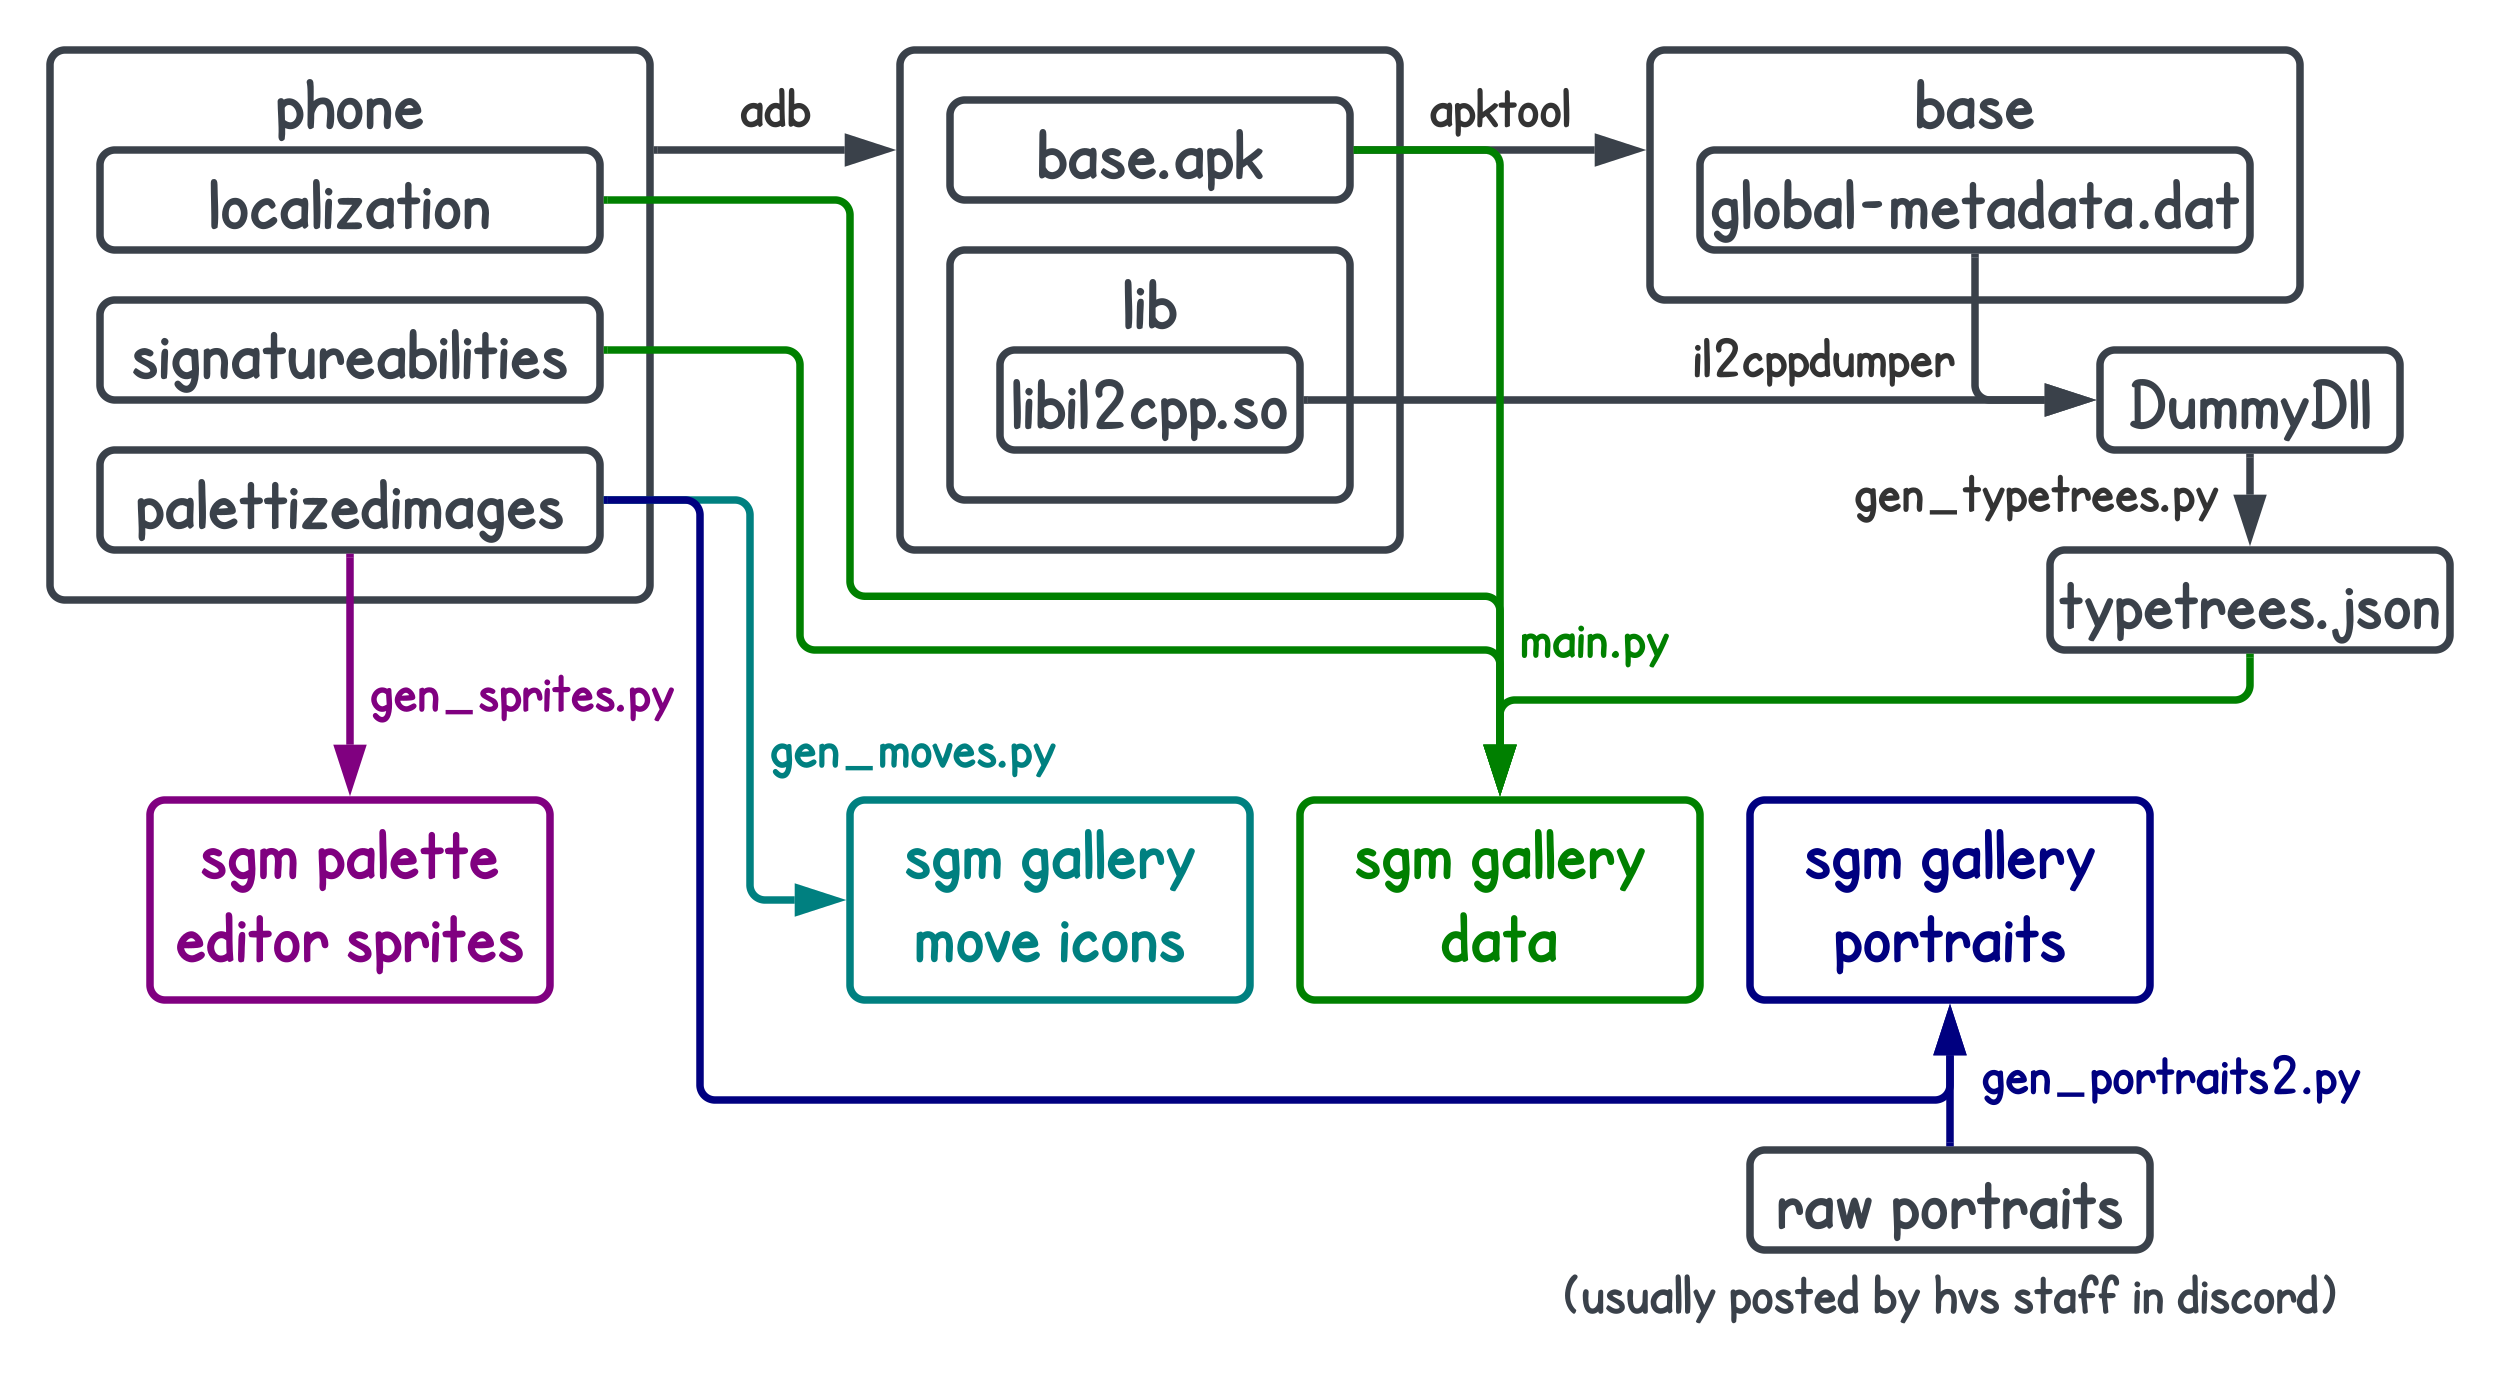 <svg xmlns="http://www.w3.org/2000/svg" xmlns:xlink="http://www.w3.org/1999/xlink" xmlns:lucid="lucid" width="1000" height="560"><g transform="translate(-380 -60)" lucid:page-tab-id="0_0"><path d="M0 0h1760v1360H0z" fill="#fff"/><path d="M400 86a6 6 0 0 1 6-6h228a6 6 0 0 1 6 6v208a6 6 0 0 1-6 6H406a6 6 0 0 1-6-6z" stroke="#3a414a" stroke-width="3" fill="#fff"/><use xlink:href="#a" transform="matrix(1,0,0,1,405,85) translate(85.131 26.195)"/><path d="M420 126a6 6 0 0 1 6-6h188a6 6 0 0 1 6 6v28a6 6 0 0 1-6 6H426a6 6 0 0 1-6-6z" stroke="#3a414a" stroke-width="3" fill="#fff"/><use xlink:href="#b" transform="matrix(1,0,0,1,425,125) translate(38.471 26.195)"/><path d="M420 186a6 6 0 0 1 6-6h188a6 6 0 0 1 6 6v28a6 6 0 0 1-6 6H426a6 6 0 0 1-6-6z" stroke="#3a414a" stroke-width="3" fill="#fff"/><use xlink:href="#c" transform="matrix(1,0,0,1,425,185) translate(7.621 26.195)"/><path d="M420 246a6 6 0 0 1 6-6h188a6 6 0 0 1 6 6v28a6 6 0 0 1-6 6H426a6 6 0 0 1-6-6z" stroke="#3a414a" stroke-width="3" fill="#fff"/><use xlink:href="#d" transform="matrix(1,0,0,1,425,245) translate(9.173 26.195)"/><path d="M643 120h74.88" stroke="#3a414a" stroke-width="3" fill="none"/><path d="M643.04 121.5h-1.54v-3h1.54z" stroke="#3a414a" stroke-width=".05" fill="#3a414a"/><path d="M733.64 120l-14.26 4.64v-9.28z" stroke="#3a414a" stroke-width="3" fill="#3a414a"/><use xlink:href="#e" transform="matrix(1,0,0,1,675.862,90.403) translate(0.005 20.15)"/><path d="M740 86a6 6 0 0 1 6-6h188a6 6 0 0 1 6 6v188a6 6 0 0 1-6 6H746a6 6 0 0 1-6-6z" stroke="#3a414a" stroke-width="3" fill="#fff"/><path d="M760 106a6 6 0 0 1 6-6h148a6 6 0 0 1 6 6v28a6 6 0 0 1-6 6H766a6 6 0 0 1-6-6z" stroke="#3a414a" stroke-width="3" fill="#fff"/><use xlink:href="#f" transform="matrix(1,0,0,1,765,105) translate(29.65 26.195)"/><path d="M760 166a6 6 0 0 1 6-6h148a6 6 0 0 1 6 6v88a6 6 0 0 1-6 6H766a6 6 0 0 1-6-6z" stroke="#3a414a" stroke-width="3" fill="#fff"/><use xlink:href="#g" transform="matrix(1,0,0,1,765,165) translate(64.082 26.195)"/><path d="M780 206a6 6 0 0 1 6-6h108a6 6 0 0 1 6 6v28a6 6 0 0 1-6 6H786a6 6 0 0 1-6-6z" stroke="#3a414a" stroke-width="3" fill="#fff"/><use xlink:href="#h" transform="matrix(1,0,0,1,785,205) translate(-0.486 26.195)"/><path d="M1040 86a6 6 0 0 1 6-6h248a6 6 0 0 1 6 6v88a6 6 0 0 1-6 6h-248a6 6 0 0 1-6-6z" stroke="#3a414a" stroke-width="3" fill="#fff"/><use xlink:href="#i" transform="matrix(1,0,0,1,1045,85) translate(100.801 26.195)"/><path d="M1060 126a6 6 0 0 1 6-6h208a6 6 0 0 1 6 6v28a6 6 0 0 1-6 6h-208a6 6 0 0 1-6-6z" stroke="#3a414a" stroke-width="3" fill="#fff"/><use xlink:href="#j" transform="matrix(1,0,0,1,1065,125) translate(-0.872 26.195)"/><path d="M1220 206a6 6 0 0 1 6-6h108a6 6 0 0 1 6 6v28a6 6 0 0 1-6 6h-108a6 6 0 0 1-6-6z" stroke="#3a414a" stroke-width="3" fill="#fff"/><use xlink:href="#k" transform="matrix(1,0,0,1,1225,205) translate(6.285 26.195)"/><path d="M923 120h94.88" stroke="#3a414a" stroke-width="3" fill="none"/><path d="M923.04 121.5h-1.54v-3h1.54z" stroke="#3a414a" stroke-width=".05" fill="#3a414a"/><path d="M1033.65 120l-14.27 4.64v-9.28z" stroke="#3a414a" stroke-width="3" fill="#3a414a"/><use xlink:href="#l" transform="matrix(1,0,0,1,951.691,90.403) translate(0.005 20.15)"/><path d="M1197.88 221.5H903v-3h294.88z" stroke="#3a414a" stroke-width=".05" fill="#3a414a"/><path d="M903.04 221.5h-1.54v-3h1.54z" fill="#3a414a"/><path d="M903.06 221.53h-1.58v-3.06h1.58zm-1.53-3v2.94H903v-2.94z" stroke="#3a414a" stroke-width=".05" fill="#3a414a"/><path d="M1213.65 220l-14.27 4.63v-9.26z" fill="#3a414a"/><path d="M1218.5 220l-20.62 6.7v-13.4zm-17.62 2.57l7.9-2.57-7.9-2.57z" stroke="#3a414a" stroke-width=".05" fill="#3a414a"/><use xlink:href="#m" transform="matrix(1,0,0,1,1043.657,207.202) translate(0.005 20.15)"/><use xlink:href="#n" transform="matrix(1,0,0,1,1057.235,190.403) translate(0.005 20.15)"/><path d="M1170 163v51a6 6 0 0 0 6 6h21.88" stroke="#3a414a" stroke-width="3" fill="none"/><path d="M1171.5 163.04h-3v-1.54h3z" stroke="#3a414a" stroke-width=".05" fill="#3a414a"/><path d="M1213.65 220l-14.27 4.63v-9.26z" stroke="#3a414a" stroke-width="3" fill="#3a414a"/><path d="M1280 243v14.88" stroke="#3a414a" stroke-width="3" fill="none"/><path d="M1281.5 243.04h-3v-1.54h3z" stroke="#3a414a" stroke-width=".05" fill="#3a414a"/><path d="M1280 273.65l-4.63-14.27h9.27z" stroke="#3a414a" stroke-width="3" fill="#3a414a"/><use xlink:href="#o" transform="matrix(1,0,0,1,1121.683,244.265) translate(0.005 20.15)"/><path d="M1200 286a6 6 0 0 1 6-6h148a6 6 0 0 1 6 6v28a6 6 0 0 1-6 6h-148a6 6 0 0 1-6-6z" stroke="#3a414a" stroke-width="3" fill="#fff"/><use xlink:href="#p" transform="matrix(1,0,0,1,1205,285) translate(-1.419 26.195)"/><path d="M1280 323v11a6 6 0 0 1-6 6H986a6 6 0 0 0-6 6v11.88" stroke="green" stroke-width="3" fill="none"/><path d="M1281.5 323.04h-3v-1.54h3z" stroke="green" stroke-width=".05" fill="green"/><path d="M980 373.65l-4.63-14.27h9.26z" stroke="green" stroke-width="3" fill="green"/><path d="M975.17 118.6l1.15.26 1.1.45 1 .63.9.76.75.9.62 1 .44 1.08.27 1.15.1 1.1V357.9h-3V126.06l-.06-.76-.17-.7-.26-.64-.36-.6-.46-.54-.54-.46-.6-.36-.65-.28-.7-.16-.76-.06H923v-3h51.06z" stroke="green" stroke-width=".05" fill="green"/><path d="M923.04 121.5h-1.54v-3h1.54z" fill="green"/><path d="M923.06 121.53h-1.58v-3.06h1.58zm-1.53-3v2.94H923v-2.94z" stroke="green" stroke-width=".05" fill="green"/><path d="M980 373.65l-4.63-14.27h9.26z" fill="green"/><path d="M980 378.5l-6.7-20.62h13.4zm-2.57-17.62l2.57 7.9 2.57-7.9z" stroke="green" stroke-width=".05" fill="green"/><use xlink:href="#q" transform="matrix(1,0,0,1,988,302.675) translate(0.005 20.15)"/><path d="M623 140h91a6 6 0 0 1 6 6v146.5a6 6 0 0 0 6 6h248a6 6 0 0 1 6 6v53.38" stroke="green" stroke-width="3" fill="none"/><path d="M623.04 141.5h-1.54v-3h1.54z" stroke="green" stroke-width=".05" fill="green"/><path d="M980 373.65l-4.63-14.27h9.26z" stroke="green" stroke-width="3" fill="green"/><path d="M623 200h71a6 6 0 0 1 6 6v108a6 6 0 0 0 6 6h268a6 6 0 0 1 6 6v31.88" stroke="green" stroke-width="3" fill="none"/><path d="M623.04 201.5h-1.54v-3h1.54z" stroke="green" stroke-width=".05" fill="green"/><path d="M980 373.65l-4.63-14.27h9.26z" stroke="green" stroke-width="3" fill="green"/><path d="M623 260h51a6 6 0 0 1 6 6v148a6 6 0 0 0 6 6h11.88" stroke="teal" stroke-width="3" fill="none"/><path d="M623.04 261.5h-1.54v-3h1.54z" stroke="teal" stroke-width=".05" fill="teal"/><path d="M713.65 420l-14.27 4.63v-9.26z" stroke="teal" stroke-width="3" fill="teal"/><use xlink:href="#r" transform="matrix(1,0,0,1,688,346.603) translate(0.005 20.15)"/><path d="M900 386a6 6 0 0 1 6-6h148a6 6 0 0 1 6 6v68a6 6 0 0 1-6 6H906a6 6 0 0 1-6-6z" stroke="green" stroke-width="3" fill="#fff"/><use xlink:href="#s" transform="matrix(1,0,0,1,905,385) translate(16.736 26.195)"/><use xlink:href="#t" transform="matrix(1,0,0,1,905,385) translate(63.2 26.195)"/><use xlink:href="#u" transform="matrix(1,0,0,1,905,385) translate(51.528 59.47)"/><path d="M720 386a6 6 0 0 1 6-6h148a6 6 0 0 1 6 6v68a6 6 0 0 1-6 6H726a6 6 0 0 1-6-6z" stroke="teal" stroke-width="3" fill="#fff"/><use xlink:href="#v" transform="matrix(1,0,0,1,725,385) translate(16.736 26.195)"/><use xlink:href="#w" transform="matrix(1,0,0,1,725,385) translate(63.2 26.195)"/><use xlink:href="#x" transform="matrix(1,0,0,1,725,385) translate(20.678 59.47)"/><use xlink:href="#y" transform="matrix(1,0,0,1,725,385) translate(78.512 59.47)"/><path d="M1080 526a6 6 0 0 1 6-6h148a6 6 0 0 1 6 6v28a6 6 0 0 1-6 6h-148a6 6 0 0 1-6-6z" stroke="#3a414a" stroke-width="3" fill="#fff"/><use xlink:href="#z" transform="matrix(1,0,0,1,1085,525) translate(5.5 26.195)"/><use xlink:href="#A" transform="matrix(1,0,0,1,1085,525) translate(51.316 26.195)"/><path d="M1160 517v-34.88" stroke="navy" stroke-width="3" fill="none"/><path d="M1161.5 518.5h-3v-1.54h3z" stroke="navy" stroke-width=".05" fill="navy"/><path d="M1160 466.35l4.63 14.27h-9.27z" stroke="navy" stroke-width="3" fill="navy"/><use xlink:href="#B" transform="matrix(1,0,0,1,1172.635,477.202) translate(0.005 20.15)"/><path d="M1080 386a6 6 0 0 1 6-6h148a6 6 0 0 1 6 6v68a6 6 0 0 1-6 6h-148a6 6 0 0 1-6-6z" stroke="navy" stroke-width="3" fill="#fff"/><use xlink:href="#C" transform="matrix(1,0,0,1,1085,385) translate(16.736 26.195)"/><use xlink:href="#D" transform="matrix(1,0,0,1,1085,385) translate(63.2 26.195)"/><use xlink:href="#E" transform="matrix(1,0,0,1,1085,385) translate(28.408 59.47)"/><path d="M520 283v74.88" stroke="purple" stroke-width="3" fill="none"/><path d="M521.5 283.04h-3v-1.54h3z" stroke="purple" stroke-width=".05" fill="purple"/><path d="M520 373.65l-4.63-14.27h9.26z" stroke="purple" stroke-width="3" fill="purple"/><use xlink:href="#F" transform="matrix(1,0,0,1,528,324.202) translate(0.005 20.15)"/><path d="M440 386a6 6 0 0 1 6-6h148a6 6 0 0 1 6 6v68a6 6 0 0 1-6 6H446a6 6 0 0 1-6-6z" stroke="purple" stroke-width="3" fill="#fff"/><g><use xlink:href="#G" transform="matrix(1,0,0,1,445,385) translate(15.057 26.195)"/><use xlink:href="#H" transform="matrix(1,0,0,1,445,385) translate(61.522 26.195)"/><use xlink:href="#I" transform="matrix(1,0,0,1,445,385) translate(5.183 59.47)"/><use xlink:href="#J" transform="matrix(1,0,0,1,445,385) translate(73.455 59.47)"/></g><path d="M980 566a6 6 0 0 1 6-6h348a6 6 0 0 1 6 6v28a6 6 0 0 1-6 6H986a6 6 0 0 1-6-6z" stroke="#000" stroke-opacity="0" fill="#fff" fill-opacity="0"/><g><use xlink:href="#K" transform="matrix(1,0,0,1,985,565) translate(19.944 20.15)"/><use xlink:href="#L" transform="matrix(1,0,0,1,985,565) translate(86.523 20.15)"/><use xlink:href="#M" transform="matrix(1,0,0,1,985,565) translate(144.141 20.15)"/><use xlink:href="#N" transform="matrix(1,0,0,1,985,565) translate(168.359 20.15)"/><use xlink:href="#O" transform="matrix(1,0,0,1,985,565) translate(200.239 20.15)"/><use xlink:href="#P" transform="matrix(1,0,0,1,985,565) translate(248.025 20.15)"/><use xlink:href="#Q" transform="matrix(1,0,0,1,985,565) translate(265.972 20.15)"/></g><path d="M623 260h31a6 6 0 0 1 6 6v228a6 6 0 0 0 6 6h488a6 6 0 0 0 6-6v-11.88" stroke="navy" stroke-width="3" fill="none"/><path d="M623.04 261.5h-1.54v-3h1.54z" stroke="navy" stroke-width=".05" fill="navy"/><path d="M1160 466.35l4.63 14.27h-9.27z" stroke="navy" stroke-width="3" fill="navy"/><defs><path fill="#3a414a" d="M241-811c290-144 563 150 563 427 0 269-245 510-522 386 3 148 1 204-14 321-81 99-190 62-178-113 16-227-25-734-25-971 0-93 132-125 176-50zm191 649c100 0 176-118 176-222 0-126-96-273-217-273-53 0-94 27-123 80 5 119 8 237 8 352 56 42 108 63 156 63" id="R"/><path fill="#3a414a" d="M529-872c255 0 326 211 326 503 0 146-10 253-32 320-18 56-52 83-99 83-53 0-95-41-94-94 4-187 101-621-111-619-95 0-163 74-220 216-24 59-14 117-17 192-3 89-6 176-14 261-41 29-77 44-108 44-45 0-71-81-71-130 2-345 13-664 1-1005-5-133-25-201-25-206-1-52 39-92 90-92 54 0 94 31 103 97 19 137 4 374 7 532 83-68 171-102 264-102" id="S"/><path fill="#3a414a" d="M425-862c217 0 353 210 353 439 0 240-138 457-368 457C191 34 49-155 49-377c0-243 145-485 376-485zm-9 703c111 0 169-142 169-264 0-111-61-246-162-246-123 0-184 93-184 278 0 155 59 232 177 232" id="T"/><path fill="#3a414a" d="M432-858c231 0 331 186 331 435 0 67-21 291-19 358 2 50-44 98-94 97-161-3-83-317-83-459 0-161-47-242-140-242-73 0-130 35-171 106v447c0 100-32 150-97 150C98 34 67-4 67-80c-2-279 3-404 3-720 48-30 87-45 116-45 27 0 46 14 56 41 59-36 123-54 190-54" id="U"/><path fill="#3a414a" d="M741-273c50-2 102 44 100 94 0 19-8 40-25 63C764-40 600 34 473 34 251 34 46-175 46-396c0-217 200-459 413-459 160 0 336 211 336 369 0 44-28 73-82 92-62 22-312 32-464 24 15 104 106 205 224 203 39 0 88-18 149-53s100-53 119-53zM572-570c-76-133-187-104-270 20 39-1 129-7 270-20" id="V"/><g id="a"><use transform="matrix(0.014,0,0,0.014,0,0)" xlink:href="#R"/><use transform="matrix(0.014,0,0,0.014,11.609,0)" xlink:href="#S"/><use transform="matrix(0.014,0,0,0.014,23.966,0)" xlink:href="#T"/><use transform="matrix(0.014,0,0,0.014,35.66,0)" xlink:href="#U"/><use transform="matrix(0.014,0,0,0.014,47.269,0)" xlink:href="#V"/></g><path fill="#3a414a" d="M253-1232c0 339 47 894 1 1220C165 56 70 64 75-94c7-254-17-925-15-1193 0-75 31-112 92-112 67 0 101 56 101 167" id="W"/><path fill="#3a414a" d="M693-317c70-2 127 82 85 150C718-70 552 31 404 34 201 38 40-151 44-358c4-212 146-388 302-458 115-51 232-54 316 28 45 43 73 95 84 157-37 55-72 83-106 83-41 12-94-120-135-109-108-10-258 167-258 275 0 142 52 213 157 213 43 0 97-25 163-74s108-74 126-74" id="X"/><path fill="#3a414a" d="M836-686c0 187-30 463 2 630-71 75-129 122-171 10-82 53-167 80-256 80C187 34 46-160 46-393c0-281 308-555 614-431 19-27 45-40 76-40 67 0 100 59 100 178zM249-382c0 105 58 213 157 213 80 0 157-36 232-109 3-73 4-181 4-326 1 1-110-58-139-48-132-6-254 139-254 270" id="Y"/><path fill="#3a414a" d="M166-1145c59 0 114 47 114 107 0 55-45 110-101 110S68-983 68-1038c0-54 42-107 98-107zm102 399c0 47 1 108-5 186-18 245-2 393-31 567C152 48 64 53 63-55c-3-213 9-280 9-561 0-147 36-220 109-220 58 0 87 30 87 90" id="Z"/><path fill="#3a414a" d="M691-857c49-1 98 48 92 96-8 63-118 182-179 264-58 77-145 191-266 342 129-5 230-7 305-7 90 0 135 33 135 99 0 65-49 97-148 97H191C104 34 61 5 61-53c0-96 127-202 181-271 59-74 142-188 255-338-201 0-323-3-367-9-53-74-79-156 24-177 117-24 334-5 537-9" id="aa"/><path fill="#3a414a" d="M584-872c50 0 94 39 94 90 0 53-31 85-94 98-29 6-81 10-156 10v662c-58 31-101 46-128 46-39 0-59-22-59-65 2-210 3-252 3-645-82 0-147-4-195-12-65-109-48-182 122-181 13-1 61 4 73 4v-364c-1-48 42-89 91-89 47 0 92 41 92 89v359c43-1 96-2 157-2" id="ab"/><g id="b"><use transform="matrix(0.014,0,0,0.014,0,0)" xlink:href="#W"/><use transform="matrix(0.014,0,0,0.014,4.669,0)" xlink:href="#T"/><use transform="matrix(0.014,0,0,0.014,16.363,0)" xlink:href="#X"/><use transform="matrix(0.014,0,0,0.014,28.141,0)" xlink:href="#Y"/><use transform="matrix(0.014,0,0,0.014,40.907,0)" xlink:href="#W"/><use transform="matrix(0.014,0,0,0.014,45.576,0)" xlink:href="#Z"/><use transform="matrix(0.014,0,0,0.014,50.443,0)" xlink:href="#aa"/><use transform="matrix(0.014,0,0,0.014,62.405,0)" xlink:href="#Y"/><use transform="matrix(0.014,0,0,0.014,75.17,0)" xlink:href="#ab"/><use transform="matrix(0.014,0,0,0.014,84.889,0)" xlink:href="#Z"/><use transform="matrix(0.014,0,0,0.014,89.756,0)" xlink:href="#T"/><use transform="matrix(0.014,0,0,0.014,101.45,0)" xlink:href="#U"/></g><path fill="#3a414a" d="M531-614c-33 0-117-43-150-43-49 0-84 9-103 26 45 67 311 167 362 220 54 56 87 121 87 208C727-59 571 34 418 34 267 34 142-29 43-154c7-41 48-130 87-128 2 0 37 22 104 66s127 66 179 66c66 0 107-17 123-50-5-45-48-90-128-136-72-41-147-78-217-121-80-49-116-111-116-174 0-130 162-224 297-224 79 0 256 66 256 140 0 50-47 101-97 101" id="ac"/><path fill="#3a414a" d="M783-642c0 71 21 306 21 377 0 460-121 690-364 690-136 0-280-109-327-207-34-72 20-145 90-143 27 0 63 24 107 73C435 286 558 226 587 5 297 130 44-148 44-418c0-291 294-545 577-389 67-39 142-43 157 48 3 17 5 56 5 117zM242-423c0 121 98 257 214 257 26 0 76-21 150-63-1-66-9-190-22-372-40-39-84-59-133-59-116 0-209 122-209 237" id="ad"/><path fill="#3a414a" d="M800-724c-3 222-2 446 2 668 1 51-39 90-90 90-53 0-84-27-94-82-63 55-132 82-207 82C174 34 56-189 56-635c0-150 38-225 113-225 56 0 102 41 102 97 0 43-12 196-12 239 0 243 51 364 154 364 106 0 187-142 196-250 5-64-2-333 21-399 87-53 172-58 170 85" id="ae"/><path fill="#3a414a" d="M468-848c193 0 298 180 298 385 0 53-38 94-92 94-48 0-81-25-95-75-20-75-16-213-105-213-95 0-223 127-223 222v425c-45 29-84 44-116 44-42 0-63-31-63-92 0-166-4-210-4-604 0-125 33-188 99-188 53 0 83 27 91 82 68-53 138-80 210-80" id="af"/><path fill="#3a414a" d="M278-811c294-144 579 123 579 418 0 299-339 549-616 366-83 66-173 65-173-86 0-212 12-919 11-1131 0-103 33-155 100-155 66 0 99 51 99 153v435zm171 645c137-23 210-103 210-233 0-131-92-258-217-258-67 0-128 26-183 78v274c52 87 83 131 190 139" id="ag"/><g id="c"><use transform="matrix(0.014,0,0,0.014,0,0)" xlink:href="#ac"/><use transform="matrix(0.014,0,0,0.014,10.862,0)" xlink:href="#Z"/><use transform="matrix(0.014,0,0,0.014,15.728,0)" xlink:href="#ad"/><use transform="matrix(0.014,0,0,0.014,27.916,0)" xlink:href="#U"/><use transform="matrix(0.014,0,0,0.014,39.525,0)" xlink:href="#Y"/><use transform="matrix(0.014,0,0,0.014,52.291,0)" xlink:href="#ab"/><use transform="matrix(0.014,0,0,0.014,62.01,0)" xlink:href="#ae"/><use transform="matrix(0.014,0,0,0.014,74.31,0)" xlink:href="#af"/><use transform="matrix(0.014,0,0,0.014,85.284,0)" xlink:href="#V"/><use transform="matrix(0.014,0,0,0.014,97.754,0)" xlink:href="#Y"/><use transform="matrix(0.014,0,0,0.014,110.139,0)" xlink:href="#ag"/><use transform="matrix(0.014,0,0,0.014,122.439,0)" xlink:href="#Z"/><use transform="matrix(0.014,0,0,0.014,127.306,0)" xlink:href="#W"/><use transform="matrix(0.014,0,0,0.014,131.975,0)" xlink:href="#Z"/><use transform="matrix(0.014,0,0,0.014,136.841,0)" xlink:href="#ab"/><use transform="matrix(0.014,0,0,0.014,146.56,0)" xlink:href="#Z"/><use transform="matrix(0.014,0,0,0.014,151.427,0)" xlink:href="#V"/><use transform="matrix(0.014,0,0,0.014,163.896,0)" xlink:href="#ac"/></g><path fill="#3a414a" d="M555-828c4-155-11-330-11-481 0-60 30-90 89-90 48 0 79 26 94 78 7 24 10 70 10 137 0 363-3 845 29 1153-44 35-82 53-114 53-23 0-40-14-53-42-61 36-127 54-196 54C185 34 15-173 15-393c0-266 251-557 540-435zM215-399c0 121 74 239 189 239 65 0 121-23 166-69-7-86-10-208-10-365-47-42-93-63-138-63-109 0-207 146-207 258" id="ah"/><path fill="#3a414a" d="M476-126c0-66 16-285 16-352 0-127-35-191-105-191-52 0-95 33-128 99v459c-1 97-34 145-99 145C99 34 68-4 68-80c-3-280 4-405 5-720 48-30 87-45 118-45 23 0 40 10 51 29 122-74 282-47 360 57 61-63 131-94 210-94 198 0 297 146 297 437 0 66-17 290-15 356 2 51-43 94-94 94-66 0-99-52-99-155 0-65 14-288 14-353 0-127-35-190-104-190-57 0-102 36-133 109 23 130-10 351-9 490 1 50-44 94-94 94-66 0-99-52-99-155" id="ai"/><g id="d"><use transform="matrix(0.014,0,0,0.014,0,0)" xlink:href="#R"/><use transform="matrix(0.014,0,0,0.014,11.609,0)" xlink:href="#Y"/><use transform="matrix(0.014,0,0,0.014,24.375,0)" xlink:href="#W"/><use transform="matrix(0.014,0,0,0.014,29.044,0)" xlink:href="#V"/><use transform="matrix(0.014,0,0,0.014,41.514,0)" xlink:href="#ab"/><use transform="matrix(0.014,0,0,0.014,51.233,0)" xlink:href="#ab"/><use transform="matrix(0.014,0,0,0.014,60.952,0)" xlink:href="#Z"/><use transform="matrix(0.014,0,0,0.014,65.818,0)" xlink:href="#aa"/><use transform="matrix(0.014,0,0,0.014,77.78,0)" xlink:href="#V"/><use transform="matrix(0.014,0,0,0.014,90.25,0)" xlink:href="#ah"/><use transform="matrix(0.014,0,0,0.014,101.943,0)" xlink:href="#Z"/><use transform="matrix(0.014,0,0,0.014,106.81,0)" xlink:href="#ai"/><use transform="matrix(0.014,0,0,0.014,123.37,0)" xlink:href="#Y"/><use transform="matrix(0.014,0,0,0.014,136.136,0)" xlink:href="#ad"/><use transform="matrix(0.014,0,0,0.014,148.324,0)" xlink:href="#V"/><use transform="matrix(0.014,0,0,0.014,160.793,0)" xlink:href="#ac"/></g><path fill="#333" d="M836-686c0 187-30 463 2 630-71 75-129 122-171 10-82 53-167 80-256 80C187 34 46-160 46-393c0-281 308-555 614-431 19-27 45-40 76-40 67 0 100 59 100 178zM249-382c0 105 58 213 157 213 80 0 157-36 232-109 3-73 4-181 4-326 1 1-110-58-139-48-132-6-254 139-254 270" id="aj"/><path fill="#333" d="M555-828c4-155-11-330-11-481 0-60 30-90 89-90 48 0 79 26 94 78 7 24 10 70 10 137 0 363-3 845 29 1153-44 35-82 53-114 53-23 0-40-14-53-42-61 36-127 54-196 54C185 34 15-173 15-393c0-266 251-557 540-435zM215-399c0 121 74 239 189 239 65 0 121-23 166-69-7-86-10-208-10-365-47-42-93-63-138-63-109 0-207 146-207 258" id="ak"/><path fill="#333" d="M278-811c294-144 579 123 579 418 0 299-339 549-616 366-83 66-173 65-173-86 0-212 12-919 11-1131 0-103 33-155 100-155 66 0 99 51 99 153v435zm171 645c137-23 210-103 210-233 0-131-92-258-217-258-67 0-128 26-183 78v274c52 87 83 131 190 139" id="al"/><g id="e"><use transform="matrix(0.011,0,0,0.011,0,0)" xlink:href="#aj"/><use transform="matrix(0.011,0,0,0.011,9.82,0)" xlink:href="#ak"/><use transform="matrix(0.011,0,0,0.011,18.815,0)" xlink:href="#al"/></g><path fill="#3a414a" d="M280-225c67 0 116 72 116 138 0 64-59 119-123 119-72 0-138-40-138-105 0-66 78-152 145-152" id="am"/><path fill="#3a414a" d="M686-850c46 2 135 38 135 80 0 54-100 151-300 292C722-235 823-93 823-53c0 50-50 88-98 87-73 0-134-118-172-172-51-72-109-152-176-239-23 16-62 44-118 85-2 114-9 213-22 297C157 49 68 54 68-58c0-305 17-812 5-1251-1-51 42-90 93-90 63 0 95 49 95 146 0 230 7 501 5 727 144-104 237-165 420-324" id="an"/><g id="f"><use transform="matrix(0.014,0,0,0.014,0,0)" xlink:href="#ag"/><use transform="matrix(0.014,0,0,0.014,12.3,0)" xlink:href="#Y"/><use transform="matrix(0.014,0,0,0.014,25.066,0)" xlink:href="#ac"/><use transform="matrix(0.014,0,0,0.014,35.928,0)" xlink:href="#V"/><use transform="matrix(0.014,0,0,0.014,47.1,0)" xlink:href="#am"/><use transform="matrix(0.014,0,0,0.014,54.872,0)" xlink:href="#Y"/><use transform="matrix(0.014,0,0,0.014,67.299,0)" xlink:href="#R"/><use transform="matrix(0.014,0,0,0.014,78.908,0)" xlink:href="#an"/></g><g id="g"><use transform="matrix(0.014,0,0,0.014,0,0)" xlink:href="#W"/><use transform="matrix(0.014,0,0,0.014,4.669,0)" xlink:href="#Z"/><use transform="matrix(0.014,0,0,0.014,9.536,0)" xlink:href="#ag"/></g><path fill="#3a414a" d="M874-172c53 0 97 45 97 99C971-2 761 34 340 34 242 34 193 0 193-67c0-85 48-193 150-319 90-111 186-218 278-329 102-124 150-228 150-307 0-116-99-176-220-176-156 0-209 91-186 234 8 52-48 100-100 100-71 0-103-105-103-186 0-214 174-349 393-349 229 0 411 151 411 375 0 121-58 262-184 415-101 122-208 237-311 356-26 30-45 58-58 81h461" id="ao"/><g id="h"><use transform="matrix(0.014,0,0,0.014,0,0)" xlink:href="#W"/><use transform="matrix(0.014,0,0,0.014,4.669,0)" xlink:href="#Z"/><use transform="matrix(0.014,0,0,0.014,9.536,0)" xlink:href="#ag"/><use transform="matrix(0.014,0,0,0.014,21.836,0)" xlink:href="#Z"/><use transform="matrix(0.014,0,0,0.014,26.702,0)" xlink:href="#W"/><use transform="matrix(0.014,0,0,0.014,31.372,0)" xlink:href="#ao"/><use transform="matrix(0.014,0,0,0.014,47.241,0)" xlink:href="#X"/><use transform="matrix(0.014,0,0,0.014,59.019,0)" xlink:href="#R"/><use transform="matrix(0.014,0,0,0.014,70.628,0)" xlink:href="#R"/><use transform="matrix(0.014,0,0,0.014,80.643,0)" xlink:href="#am"/><use transform="matrix(0.014,0,0,0.014,88.416,0)" xlink:href="#ac"/><use transform="matrix(0.014,0,0,0.014,99.277,0)" xlink:href="#T"/></g><g id="i"><use transform="matrix(0.014,0,0,0.014,0,0)" xlink:href="#ag"/><use transform="matrix(0.014,0,0,0.014,12.3,0)" xlink:href="#Y"/><use transform="matrix(0.014,0,0,0.014,25.066,0)" xlink:href="#ac"/><use transform="matrix(0.014,0,0,0.014,35.928,0)" xlink:href="#V"/></g><path fill="#3a414a" d="M649-771c55-2 97 39 97 95 0 73-131 106-219 106-49 0-217-8-266-7-48 1-89-40-89-89 0-63 63-95 190-95 87 0 202-8 287-10" id="ap"/><g id="j"><use transform="matrix(0.014,0,0,0.014,0,0)" xlink:href="#ad"/><use transform="matrix(0.014,0,0,0.014,12.188,0)" xlink:href="#W"/><use transform="matrix(0.014,0,0,0.014,16.857,0)" xlink:href="#T"/><use transform="matrix(0.014,0,0,0.014,28.55,0)" xlink:href="#ag"/><use transform="matrix(0.014,0,0,0.014,40.851,0)" xlink:href="#Y"/><use transform="matrix(0.014,0,0,0.014,53.617,0)" xlink:href="#W"/><use transform="matrix(0.014,0,0,0.014,58.286,0)" xlink:href="#ap"/><use transform="matrix(0.014,0,0,0.014,71.334,0)" xlink:href="#ai"/><use transform="matrix(0.014,0,0,0.014,87.894,0)" xlink:href="#V"/><use transform="matrix(0.014,0,0,0.014,100.363,0)" xlink:href="#ab"/><use transform="matrix(0.014,0,0,0.014,110.082,0)" xlink:href="#Y"/><use transform="matrix(0.014,0,0,0.014,122.848,0)" xlink:href="#ah"/><use transform="matrix(0.014,0,0,0.014,134.542,0)" xlink:href="#Y"/><use transform="matrix(0.014,0,0,0.014,147.308,0)" xlink:href="#ab"/><use transform="matrix(0.014,0,0,0.014,157.027,0)" xlink:href="#Y"/><use transform="matrix(0.014,0,0,0.014,169.793,0)" xlink:href="#am"/><use transform="matrix(0.014,0,0,0.014,177.565,0)" xlink:href="#ah"/><use transform="matrix(0.014,0,0,0.014,189.259,0)" xlink:href="#Y"/><use transform="matrix(0.014,0,0,0.014,202.025,0)" xlink:href="#ab"/></g><path fill="#3a414a" d="M411-1399c368 0 645 350 645 727 0 378-306 706-681 706-95 0-326-60-319-143 5-59 62-115 128-94-2-146-3-465-3-958-58 5-88-29-77-83 53-121 126-155 307-155zM358-169c284 19 504-231 500-510-3-195-93-378-215-458-76-49-171-76-288-76 2 233 3 581 3 1044" id="aq"/><path fill="#3a414a" d="M683-811c45-89 204-23 170 70C723-388 475 102 295 379c-62 7-148-23-150-70 0-14 63-137 190-370-52-145-206-460-286-707 72-102 138-124 192 0 58 134 146 340 208 481 110-218 131-319 234-524" id="ar"/><g id="k"><use transform="matrix(0.014,0,0,0.014,0,0)" xlink:href="#aq"/><use transform="matrix(0.014,0,0,0.014,15.531,0)" xlink:href="#ae"/><use transform="matrix(0.014,0,0,0.014,27.831,0)" xlink:href="#ai"/><use transform="matrix(0.014,0,0,0.014,44.391,0)" xlink:href="#ai"/><use transform="matrix(0.014,0,0,0.014,60.232,0)" xlink:href="#ar"/><use transform="matrix(0.014,0,0,0.014,72.561,0)" xlink:href="#aq"/><use transform="matrix(0.014,0,0,0.014,88.091,0)" xlink:href="#W"/><use transform="matrix(0.014,0,0,0.014,92.76,0)" xlink:href="#W"/></g><path fill="#333" d="M241-811c290-144 563 150 563 427 0 269-245 510-522 386 3 148 1 204-14 321-81 99-190 62-178-113 16-227-25-734-25-971 0-93 132-125 176-50zm191 649c100 0 176-118 176-222 0-126-96-273-217-273-53 0-94 27-123 80 5 119 8 237 8 352 56 42 108 63 156 63" id="as"/><path fill="#333" d="M686-850c46 2 135 38 135 80 0 54-100 151-300 292C722-235 823-93 823-53c0 50-50 88-98 87-73 0-134-118-172-172-51-72-109-152-176-239-23 16-62 44-118 85-2 114-9 213-22 297C157 49 68 54 68-58c0-305 17-812 5-1251-1-51 42-90 93-90 63 0 95 49 95 146 0 230 7 501 5 727 144-104 237-165 420-324" id="at"/><path fill="#333" d="M584-872c50 0 94 39 94 90 0 53-31 85-94 98-29 6-81 10-156 10v662c-58 31-101 46-128 46-39 0-59-22-59-65 2-210 3-252 3-645-82 0-147-4-195-12-65-109-48-182 122-181 13-1 61 4 73 4v-364c-1-48 42-89 91-89 47 0 92 41 92 89v359c43-1 96-2 157-2" id="au"/><path fill="#333" d="M425-862c217 0 353 210 353 439 0 240-138 457-368 457C191 34 49-155 49-377c0-243 145-485 376-485zm-9 703c111 0 169-142 169-264 0-111-61-246-162-246-123 0-184 93-184 278 0 155 59 232 177 232" id="av"/><path fill="#333" d="M253-1232c0 339 47 894 1 1220C165 56 70 64 75-94c7-254-17-925-15-1193 0-75 31-112 92-112 67 0 101 56 101 167" id="aw"/><g id="l"><use transform="matrix(0.011,0,0,0.011,0,0)" xlink:href="#aj"/><use transform="matrix(0.011,0,0,0.011,9.559,0)" xlink:href="#as"/><use transform="matrix(0.011,0,0,0.011,18.49,0)" xlink:href="#at"/><use transform="matrix(0.011,0,0,0.011,27.561,0)" xlink:href="#au"/><use transform="matrix(0.011,0,0,0.011,35.037,0)" xlink:href="#av"/><use transform="matrix(0.011,0,0,0.011,44.032,0)" xlink:href="#av"/><use transform="matrix(0.011,0,0,0.011,53.027,0)" xlink:href="#aw"/></g><path fill="#333" d="M166-1145c59 0 114 47 114 107 0 55-45 110-101 110S68-983 68-1038c0-54 42-107 98-107zm102 399c0 47 1 108-5 186-18 245-2 393-31 567C152 48 64 53 63-55c-3-213 9-280 9-561 0-147 36-220 109-220 58 0 87 30 87 90" id="ax"/><path fill="#333" d="M874-172c53 0 97 45 97 99C971-2 761 34 340 34 242 34 193 0 193-67c0-85 48-193 150-319 90-111 186-218 278-329 102-124 150-228 150-307 0-116-99-176-220-176-156 0-209 91-186 234 8 52-48 100-100 100-71 0-103-105-103-186 0-214 174-349 393-349 229 0 411 151 411 375 0 121-58 262-184 415-101 122-208 237-311 356-26 30-45 58-58 81h461" id="ay"/><path fill="#333" d="M693-317c70-2 127 82 85 150C718-70 552 31 404 34 201 38 40-151 44-358c4-212 146-388 302-458 115-51 232-54 316 28 45 43 73 95 84 157-37 55-72 83-106 83-41 12-94-120-135-109-108-10-258 167-258 275 0 142 52 213 157 213 43 0 97-25 163-74s108-74 126-74" id="az"/><path fill="#333" d="M800-724c-3 222-2 446 2 668 1 51-39 90-90 90-53 0-84-27-94-82-63 55-132 82-207 82C174 34 56-189 56-635c0-150 38-225 113-225 56 0 102 41 102 97 0 43-12 196-12 239 0 243 51 364 154 364 106 0 187-142 196-250 5-64-2-333 21-399 87-53 172-58 170 85" id="aA"/><path fill="#333" d="M476-126c0-66 16-285 16-352 0-127-35-191-105-191-52 0-95 33-128 99v459c-1 97-34 145-99 145C99 34 68-4 68-80c-3-280 4-405 5-720 48-30 87-45 118-45 23 0 40 10 51 29 122-74 282-47 360 57 61-63 131-94 210-94 198 0 297 146 297 437 0 66-17 290-15 356 2 51-43 94-94 94-66 0-99-52-99-155 0-65 14-288 14-353 0-127-35-190-104-190-57 0-102 36-133 109 23 130-10 351-9 490 1 50-44 94-94 94-66 0-99-52-99-155" id="aB"/><path fill="#333" d="M741-273c50-2 102 44 100 94 0 19-8 40-25 63C764-40 600 34 473 34 251 34 46-175 46-396c0-217 200-459 413-459 160 0 336 211 336 369 0 44-28 73-82 92-62 22-312 32-464 24 15 104 106 205 224 203 39 0 88-18 149-53s100-53 119-53zM572-570c-76-133-187-104-270 20 39-1 129-7 270-20" id="aC"/><path fill="#333" d="M468-848c193 0 298 180 298 385 0 53-38 94-92 94-48 0-81-25-95-75-20-75-16-213-105-213-95 0-223 127-223 222v425c-45 29-84 44-116 44-42 0-63-31-63-92 0-166-4-210-4-604 0-125 33-188 99-188 53 0 83 27 91 82 68-53 138-80 210-80" id="aD"/><g id="n"><use transform="matrix(0.011,0,0,0.011,0,0)" xlink:href="#ax"/><use transform="matrix(0.011,0,0,0.011,3.743,0)" xlink:href="#aw"/><use transform="matrix(0.011,0,0,0.011,7.335,0)" xlink:href="#ay"/><use transform="matrix(0.011,0,0,0.011,19.542,0)" xlink:href="#az"/><use transform="matrix(0.011,0,0,0.011,28.602,0)" xlink:href="#as"/><use transform="matrix(0.011,0,0,0.011,37.533,0)" xlink:href="#as"/><use transform="matrix(0.011,0,0,0.011,46.463,0)" xlink:href="#ak"/><use transform="matrix(0.011,0,0,0.011,55.458,0)" xlink:href="#aA"/><use transform="matrix(0.011,0,0,0.011,64.92,0)" xlink:href="#aB"/><use transform="matrix(0.011,0,0,0.011,77.658,0)" xlink:href="#as"/><use transform="matrix(0.011,0,0,0.011,86.589,0)" xlink:href="#aC"/><use transform="matrix(0.011,0,0,0.011,96.181,0)" xlink:href="#aD"/></g><path fill="#333" d="M783-642c0 71 21 306 21 377 0 460-121 690-364 690-136 0-280-109-327-207-34-72 20-145 90-143 27 0 63 24 107 73C435 286 558 226 587 5 297 130 44-148 44-418c0-291 294-545 577-389 67-39 142-43 157 48 3 17 5 56 5 117zM242-423c0 121 98 257 214 257 26 0 76-21 150-63-1-66-9-190-22-372-40-39-84-59-133-59-116 0-209 122-209 237" id="aE"/><path fill="#333" d="M432-858c231 0 331 186 331 435 0 67-21 291-19 358 2 50-44 98-94 97-161-3-83-317-83-459 0-161-47-242-140-242-73 0-130 35-171 106v447c0 100-32 150-97 150C98 34 67-4 67-80c-2-279 3-404 3-720 48-30 87-45 116-45 27 0 46 14 56 41 59-36 123-54 190-54" id="aF"/><path fill="#333" d="M1201 126H212V-34h989v160" id="aG"/><path fill="#333" d="M683-811c45-89 204-23 170 70C723-388 475 102 295 379c-62 7-148-23-150-70 0-14 63-137 190-370-52-145-206-460-286-707 72-102 138-124 192 0 58 134 146 340 208 481 110-218 131-319 234-524" id="aH"/><path fill="#333" d="M531-614c-33 0-117-43-150-43-49 0-84 9-103 26 45 67 311 167 362 220 54 56 87 121 87 208C727-59 571 34 418 34 267 34 142-29 43-154c7-41 48-130 87-128 2 0 37 22 104 66s127 66 179 66c66 0 107-17 123-50-5-45-48-90-128-136-72-41-147-78-217-121-80-49-116-111-116-174 0-130 162-224 297-224 79 0 256 66 256 140 0 50-47 101-97 101" id="aI"/><path fill="#333" d="M280-225c67 0 116 72 116 138 0 64-59 119-123 119-72 0-138-40-138-105 0-66 78-152 145-152" id="aJ"/><g id="o"><use transform="matrix(0.011,0,0,0.011,0,0)" xlink:href="#aE"/><use transform="matrix(0.011,0,0,0.011,9.375,0)" xlink:href="#aC"/><use transform="matrix(0.011,0,0,0.011,18.967,0)" xlink:href="#aF"/><use transform="matrix(0.011,0,0,0.011,27.897,0)" xlink:href="#aG"/><use transform="matrix(0.011,0,0,0.011,43.273,0)" xlink:href="#au"/><use transform="matrix(0.011,0,0,0.011,50.749,0)" xlink:href="#aH"/><use transform="matrix(0.011,0,0,0.011,60.232,0)" xlink:href="#as"/><use transform="matrix(0.011,0,0,0.011,69.162,0)" xlink:href="#aC"/><use transform="matrix(0.011,0,0,0.011,78.754,0)" xlink:href="#au"/><use transform="matrix(0.011,0,0,0.011,86.23,0)" xlink:href="#aD"/><use transform="matrix(0.011,0,0,0.011,94.672,0)" xlink:href="#aC"/><use transform="matrix(0.011,0,0,0.011,104.264,0)" xlink:href="#aC"/><use transform="matrix(0.011,0,0,0.011,113.856,0)" xlink:href="#aI"/><use transform="matrix(0.011,0,0,0.011,121.289,0)" xlink:href="#aJ"/><use transform="matrix(0.011,0,0,0.011,127.268,0)" xlink:href="#as"/><use transform="matrix(0.011,0,0,0.011,136.198,0)" xlink:href="#aH"/></g><path fill="#3a414a" d="M488-1143c62 0 116 46 116 109 0 53-54 100-107 100-60 0-108-53-108-112 0-53 46-97 99-97zm113 428c0 96 19 411 15 507-6 157-22 294-58 406-53 168-150 249-275 249C108 447 3 254 7 67c43-31 81-47 114-47 59 0 63 72 74 118 20 82 45 123 81 123 96 0 144-140 144-420 0-102-14-439-14-541 0-90 34-135 101-135 63 0 94 40 94 120" id="aK"/><g id="p"><use transform="matrix(0.014,0,0,0.014,0,0)" xlink:href="#ab"/><use transform="matrix(0.014,0,0,0.014,9.719,0)" xlink:href="#ar"/><use transform="matrix(0.014,0,0,0.014,22.048,0)" xlink:href="#R"/><use transform="matrix(0.014,0,0,0.014,33.657,0)" xlink:href="#V"/><use transform="matrix(0.014,0,0,0.014,46.126,0)" xlink:href="#ab"/><use transform="matrix(0.014,0,0,0.014,55.845,0)" xlink:href="#af"/><use transform="matrix(0.014,0,0,0.014,66.82,0)" xlink:href="#V"/><use transform="matrix(0.014,0,0,0.014,79.289,0)" xlink:href="#V"/><use transform="matrix(0.014,0,0,0.014,91.759,0)" xlink:href="#ac"/><use transform="matrix(0.014,0,0,0.014,101.421,0)" xlink:href="#am"/><use transform="matrix(0.014,0,0,0.014,109.194,0)" xlink:href="#aK"/><use transform="matrix(0.014,0,0,0.014,118.673,0)" xlink:href="#ac"/><use transform="matrix(0.014,0,0,0.014,129.535,0)" xlink:href="#T"/><use transform="matrix(0.014,0,0,0.014,141.228,0)" xlink:href="#U"/></g><path fill="green" d="M476-126c0-66 16-285 16-352 0-127-35-191-105-191-52 0-95 33-128 99v459c-1 97-34 145-99 145C99 34 68-4 68-80c-3-280 4-405 5-720 48-30 87-45 118-45 23 0 40 10 51 29 122-74 282-47 360 57 61-63 131-94 210-94 198 0 297 146 297 437 0 66-17 290-15 356 2 51-43 94-94 94-66 0-99-52-99-155 0-65 14-288 14-353 0-127-35-190-104-190-57 0-102 36-133 109 23 130-10 351-9 490 1 50-44 94-94 94-66 0-99-52-99-155" id="aL"/><path fill="green" d="M836-686c0 187-30 463 2 630-71 75-129 122-171 10-82 53-167 80-256 80C187 34 46-160 46-393c0-281 308-555 614-431 19-27 45-40 76-40 67 0 100 59 100 178zM249-382c0 105 58 213 157 213 80 0 157-36 232-109 3-73 4-181 4-326 1 1-110-58-139-48-132-6-254 139-254 270" id="aM"/><path fill="green" d="M166-1145c59 0 114 47 114 107 0 55-45 110-101 110S68-983 68-1038c0-54 42-107 98-107zm102 399c0 47 1 108-5 186-18 245-2 393-31 567C152 48 64 53 63-55c-3-213 9-280 9-561 0-147 36-220 109-220 58 0 87 30 87 90" id="aN"/><path fill="green" d="M432-858c231 0 331 186 331 435 0 67-21 291-19 358 2 50-44 98-94 97-161-3-83-317-83-459 0-161-47-242-140-242-73 0-130 35-171 106v447c0 100-32 150-97 150C98 34 67-4 67-80c-2-279 3-404 3-720 48-30 87-45 116-45 27 0 46 14 56 41 59-36 123-54 190-54" id="aO"/><path fill="green" d="M280-225c67 0 116 72 116 138 0 64-59 119-123 119-72 0-138-40-138-105 0-66 78-152 145-152" id="aP"/><path fill="green" d="M241-811c290-144 563 150 563 427 0 269-245 510-522 386 3 148 1 204-14 321-81 99-190 62-178-113 16-227-25-734-25-971 0-93 132-125 176-50zm191 649c100 0 176-118 176-222 0-126-96-273-217-273-53 0-94 27-123 80 5 119 8 237 8 352 56 42 108 63 156 63" id="aQ"/><path fill="green" d="M683-811c45-89 204-23 170 70C723-388 475 102 295 379c-62 7-148-23-150-70 0-14 63-137 190-370-52-145-206-460-286-707 72-102 138-124 192 0 58 134 146 340 208 481 110-218 131-319 234-524" id="aR"/><g id="q"><use transform="matrix(0.011,0,0,0.011,0,0)" xlink:href="#aL"/><use transform="matrix(0.011,0,0,0.011,12.739,0)" xlink:href="#aM"/><use transform="matrix(0.011,0,0,0.011,22.559,0)" xlink:href="#aN"/><use transform="matrix(0.011,0,0,0.011,26.302,0)" xlink:href="#aO"/><use transform="matrix(0.011,0,0,0.011,35.232,0)" xlink:href="#aP"/><use transform="matrix(0.011,0,0,0.011,41.211,0)" xlink:href="#aQ"/><use transform="matrix(0.011,0,0,0.011,50.141,0)" xlink:href="#aR"/></g><path fill="teal" d="M783-642c0 71 21 306 21 377 0 460-121 690-364 690-136 0-280-109-327-207-34-72 20-145 90-143 27 0 63 24 107 73C435 286 558 226 587 5 297 130 44-148 44-418c0-291 294-545 577-389 67-39 142-43 157 48 3 17 5 56 5 117zM242-423c0 121 98 257 214 257 26 0 76-21 150-63-1-66-9-190-22-372-40-39-84-59-133-59-116 0-209 122-209 237" id="aS"/><path fill="teal" d="M741-273c50-2 102 44 100 94 0 19-8 40-25 63C764-40 600 34 473 34 251 34 46-175 46-396c0-217 200-459 413-459 160 0 336 211 336 369 0 44-28 73-82 92-62 22-312 32-464 24 15 104 106 205 224 203 39 0 88-18 149-53s100-53 119-53zM572-570c-76-133-187-104-270 20 39-1 129-7 270-20" id="aT"/><path fill="teal" d="M432-858c231 0 331 186 331 435 0 67-21 291-19 358 2 50-44 98-94 97-161-3-83-317-83-459 0-161-47-242-140-242-73 0-130 35-171 106v447c0 100-32 150-97 150C98 34 67-4 67-80c-2-279 3-404 3-720 48-30 87-45 116-45 27 0 46 14 56 41 59-36 123-54 190-54" id="aU"/><path fill="teal" d="M1201 126H212V-34h989v160" id="aV"/><path fill="teal" d="M476-126c0-66 16-285 16-352 0-127-35-191-105-191-52 0-95 33-128 99v459c-1 97-34 145-99 145C99 34 68-4 68-80c-3-280 4-405 5-720 48-30 87-45 118-45 23 0 40 10 51 29 122-74 282-47 360 57 61-63 131-94 210-94 198 0 297 146 297 437 0 66-17 290-15 356 2 51-43 94-94 94-66 0-99-52-99-155 0-65 14-288 14-353 0-127-35-190-104-190-57 0-102 36-133 109 23 130-10 351-9 490 1 50-44 94-94 94-66 0-99-52-99-155" id="aW"/><path fill="teal" d="M425-862c217 0 353 210 353 439 0 240-138 457-368 457C191 34 49-155 49-377c0-243 145-485 376-485zm-9 703c111 0 169-142 169-264 0-111-61-246-162-246-123 0-184 93-184 278 0 155 59 232 177 232" id="aX"/><path fill="teal" d="M671-870c56 0 110 48 95 114-60 267-147 511-266 730-21 40-51 60-89 60-55 0-100-60-145-176-55-140-136-349-235-631 42-51 79-77 112-77 23 0 45 12 57 41 49 113 132 319 211 504 69-187 119-334 150-443 24-81 61-122 110-122" id="aY"/><path fill="teal" d="M531-614c-33 0-117-43-150-43-49 0-84 9-103 26 45 67 311 167 362 220 54 56 87 121 87 208C727-59 571 34 418 34 267 34 142-29 43-154c7-41 48-130 87-128 2 0 37 22 104 66s127 66 179 66c66 0 107-17 123-50-5-45-48-90-128-136-72-41-147-78-217-121-80-49-116-111-116-174 0-130 162-224 297-224 79 0 256 66 256 140 0 50-47 101-97 101" id="aZ"/><path fill="teal" d="M280-225c67 0 116 72 116 138 0 64-59 119-123 119-72 0-138-40-138-105 0-66 78-152 145-152" id="ba"/><path fill="teal" d="M241-811c290-144 563 150 563 427 0 269-245 510-522 386 3 148 1 204-14 321-81 99-190 62-178-113 16-227-25-734-25-971 0-93 132-125 176-50zm191 649c100 0 176-118 176-222 0-126-96-273-217-273-53 0-94 27-123 80 5 119 8 237 8 352 56 42 108 63 156 63" id="bb"/><path fill="teal" d="M683-811c45-89 204-23 170 70C723-388 475 102 295 379c-62 7-148-23-150-70 0-14 63-137 190-370-52-145-206-460-286-707 72-102 138-124 192 0 58 134 146 340 208 481 110-218 131-319 234-524" id="bc"/><g id="r"><use transform="matrix(0.011,0,0,0.011,0,0)" xlink:href="#aS"/><use transform="matrix(0.011,0,0,0.011,9.375,0)" xlink:href="#aT"/><use transform="matrix(0.011,0,0,0.011,18.967,0)" xlink:href="#aU"/><use transform="matrix(0.011,0,0,0.011,27.897,0)" xlink:href="#aV"/><use transform="matrix(0.011,0,0,0.011,43.273,0)" xlink:href="#aW"/><use transform="matrix(0.011,0,0,0.011,56.011,0)" xlink:href="#aX"/><use transform="matrix(0.011,0,0,0.011,64.562,0)" xlink:href="#aY"/><use transform="matrix(0.011,0,0,0.011,72.895,0)" xlink:href="#aT"/><use transform="matrix(0.011,0,0,0.011,82.487,0)" xlink:href="#aZ"/><use transform="matrix(0.011,0,0,0.011,89.92,0)" xlink:href="#ba"/><use transform="matrix(0.011,0,0,0.011,95.898,0)" xlink:href="#bb"/><use transform="matrix(0.011,0,0,0.011,104.829,0)" xlink:href="#bc"/></g><path fill="green" d="M531-614c-33 0-117-43-150-43-49 0-84 9-103 26 45 67 311 167 362 220 54 56 87 121 87 208C727-59 571 34 418 34 267 34 142-29 43-154c7-41 48-130 87-128 2 0 37 22 104 66s127 66 179 66c66 0 107-17 123-50-5-45-48-90-128-136-72-41-147-78-217-121-80-49-116-111-116-174 0-130 162-224 297-224 79 0 256 66 256 140 0 50-47 101-97 101" id="bd"/><path fill="green" d="M783-642c0 71 21 306 21 377 0 460-121 690-364 690-136 0-280-109-327-207-34-72 20-145 90-143 27 0 63 24 107 73C435 286 558 226 587 5 297 130 44-148 44-418c0-291 294-545 577-389 67-39 142-43 157 48 3 17 5 56 5 117zM242-423c0 121 98 257 214 257 26 0 76-21 150-63-1-66-9-190-22-372-40-39-84-59-133-59-116 0-209 122-209 237" id="be"/><g id="s"><use transform="matrix(0.014,0,0,0.014,0,0)" xlink:href="#bd"/><use transform="matrix(0.014,0,0,0.014,10.862,0)" xlink:href="#be"/><use transform="matrix(0.014,0,0,0.014,23.049,0)" xlink:href="#aL"/></g><path fill="green" d="M253-1232c0 339 47 894 1 1220C165 56 70 64 75-94c7-254-17-925-15-1193 0-75 31-112 92-112 67 0 101 56 101 167" id="bf"/><path fill="green" d="M741-273c50-2 102 44 100 94 0 19-8 40-25 63C764-40 600 34 473 34 251 34 46-175 46-396c0-217 200-459 413-459 160 0 336 211 336 369 0 44-28 73-82 92-62 22-312 32-464 24 15 104 106 205 224 203 39 0 88-18 149-53s100-53 119-53zM572-570c-76-133-187-104-270 20 39-1 129-7 270-20" id="bg"/><path fill="green" d="M468-848c193 0 298 180 298 385 0 53-38 94-92 94-48 0-81-25-95-75-20-75-16-213-105-213-95 0-223 127-223 222v425c-45 29-84 44-116 44-42 0-63-31-63-92 0-166-4-210-4-604 0-125 33-188 99-188 53 0 83 27 91 82 68-53 138-80 210-80" id="bh"/><g id="t"><use transform="matrix(0.014,0,0,0.014,0,0)" xlink:href="#be"/><use transform="matrix(0.014,0,0,0.014,12.188,0)" xlink:href="#aM"/><use transform="matrix(0.014,0,0,0.014,24.953,0)" xlink:href="#bf"/><use transform="matrix(0.014,0,0,0.014,29.622,0)" xlink:href="#bf"/><use transform="matrix(0.014,0,0,0.014,34.291,0)" xlink:href="#bg"/><use transform="matrix(0.014,0,0,0.014,46.761,0)" xlink:href="#bh"/><use transform="matrix(0.014,0,0,0.014,57.735,0)" xlink:href="#aR"/></g><path fill="green" d="M555-828c4-155-11-330-11-481 0-60 30-90 89-90 48 0 79 26 94 78 7 24 10 70 10 137 0 363-3 845 29 1153-44 35-82 53-114 53-23 0-40-14-53-42-61 36-127 54-196 54C185 34 15-173 15-393c0-266 251-557 540-435zM215-399c0 121 74 239 189 239 65 0 121-23 166-69-7-86-10-208-10-365-47-42-93-63-138-63-109 0-207 146-207 258" id="bi"/><path fill="green" d="M584-872c50 0 94 39 94 90 0 53-31 85-94 98-29 6-81 10-156 10v662c-58 31-101 46-128 46-39 0-59-22-59-65 2-210 3-252 3-645-82 0-147-4-195-12-65-109-48-182 122-181 13-1 61 4 73 4v-364c-1-48 42-89 91-89 47 0 92 41 92 89v359c43-1 96-2 157-2" id="bj"/><g id="u"><use transform="matrix(0.014,0,0,0.014,0,0)" xlink:href="#bi"/><use transform="matrix(0.014,0,0,0.014,11.694,0)" xlink:href="#aM"/><use transform="matrix(0.014,0,0,0.014,24.46,0)" xlink:href="#bj"/><use transform="matrix(0.014,0,0,0.014,34.179,0)" xlink:href="#aM"/></g><g id="v"><use transform="matrix(0.014,0,0,0.014,0,0)" xlink:href="#aZ"/><use transform="matrix(0.014,0,0,0.014,10.862,0)" xlink:href="#aS"/><use transform="matrix(0.014,0,0,0.014,23.049,0)" xlink:href="#aW"/></g><path fill="teal" d="M836-686c0 187-30 463 2 630-71 75-129 122-171 10-82 53-167 80-256 80C187 34 46-160 46-393c0-281 308-555 614-431 19-27 45-40 76-40 67 0 100 59 100 178zM249-382c0 105 58 213 157 213 80 0 157-36 232-109 3-73 4-181 4-326 1 1-110-58-139-48-132-6-254 139-254 270" id="bk"/><path fill="teal" d="M253-1232c0 339 47 894 1 1220C165 56 70 64 75-94c7-254-17-925-15-1193 0-75 31-112 92-112 67 0 101 56 101 167" id="bl"/><path fill="teal" d="M468-848c193 0 298 180 298 385 0 53-38 94-92 94-48 0-81-25-95-75-20-75-16-213-105-213-95 0-223 127-223 222v425c-45 29-84 44-116 44-42 0-63-31-63-92 0-166-4-210-4-604 0-125 33-188 99-188 53 0 83 27 91 82 68-53 138-80 210-80" id="bm"/><g id="w"><use transform="matrix(0.014,0,0,0.014,0,0)" xlink:href="#aS"/><use transform="matrix(0.014,0,0,0.014,12.188,0)" xlink:href="#bk"/><use transform="matrix(0.014,0,0,0.014,24.953,0)" xlink:href="#bl"/><use transform="matrix(0.014,0,0,0.014,29.622,0)" xlink:href="#bl"/><use transform="matrix(0.014,0,0,0.014,34.291,0)" xlink:href="#aT"/><use transform="matrix(0.014,0,0,0.014,46.761,0)" xlink:href="#bm"/><use transform="matrix(0.014,0,0,0.014,57.735,0)" xlink:href="#bc"/></g><g id="x"><use transform="matrix(0.014,0,0,0.014,0,0)" xlink:href="#aW"/><use transform="matrix(0.014,0,0,0.014,16.56,0)" xlink:href="#aX"/><use transform="matrix(0.014,0,0,0.014,27.676,0)" xlink:href="#aY"/><use transform="matrix(0.014,0,0,0.014,38.509,0)" xlink:href="#aT"/></g><path fill="teal" d="M166-1145c59 0 114 47 114 107 0 55-45 110-101 110S68-983 68-1038c0-54 42-107 98-107zm102 399c0 47 1 108-5 186-18 245-2 393-31 567C152 48 64 53 63-55c-3-213 9-280 9-561 0-147 36-220 109-220 58 0 87 30 87 90" id="bn"/><path fill="teal" d="M693-317c70-2 127 82 85 150C718-70 552 31 404 34 201 38 40-151 44-358c4-212 146-388 302-458 115-51 232-54 316 28 45 43 73 95 84 157-37 55-72 83-106 83-41 12-94-120-135-109-108-10-258 167-258 275 0 142 52 213 157 213 43 0 97-25 163-74s108-74 126-74" id="bo"/><g id="y"><use transform="matrix(0.014,0,0,0.014,0,0)" xlink:href="#bn"/><use transform="matrix(0.014,0,0,0.014,4.867,0)" xlink:href="#bo"/><use transform="matrix(0.014,0,0,0.014,16.645,0)" xlink:href="#aX"/><use transform="matrix(0.014,0,0,0.014,28.339,0)" xlink:href="#aU"/><use transform="matrix(0.014,0,0,0.014,39.948,0)" xlink:href="#aZ"/></g><path fill="#3a414a" d="M954-869c48 0 96 41 94 89 17 3-210 786-222 758-47 68-145 62-169-24-34-121-50-238-101-408-19 75-49 187-88 336C441-17 397 34 338 34c-35 0-62-19-87-54C195-99 65-647 49-794c132-103 169-61 221 139 17 65 35 167 68 300l99-369c26-97 65-145 116-145 31 0 57 15 80 45s64 167 123 414c24-74 73-259 101-370 16-61 54-89 97-89" id="bp"/><g id="z"><use transform="matrix(0.014,0,0,0.014,0,0)" xlink:href="#af"/><use transform="matrix(0.014,0,0,0.014,10.974,0)" xlink:href="#Y"/><use transform="matrix(0.014,0,0,0.014,23.5,0)" xlink:href="#bp"/></g><g id="A"><use transform="matrix(0.014,0,0,0.014,0,0)" xlink:href="#R"/><use transform="matrix(0.014,0,0,0.014,11.609,0)" xlink:href="#T"/><use transform="matrix(0.014,0,0,0.014,23.303,0)" xlink:href="#af"/><use transform="matrix(0.014,0,0,0.014,34.277,0)" xlink:href="#ab"/><use transform="matrix(0.014,0,0,0.014,43.996,0)" xlink:href="#af"/><use transform="matrix(0.014,0,0,0.014,54.971,0)" xlink:href="#Y"/><use transform="matrix(0.014,0,0,0.014,67.737,0)" xlink:href="#Z"/><use transform="matrix(0.014,0,0,0.014,72.603,0)" xlink:href="#ab"/><use transform="matrix(0.014,0,0,0.014,82.322,0)" xlink:href="#ac"/></g><path fill="navy" d="M783-642c0 71 21 306 21 377 0 460-121 690-364 690-136 0-280-109-327-207-34-72 20-145 90-143 27 0 63 24 107 73C435 286 558 226 587 5 297 130 44-148 44-418c0-291 294-545 577-389 67-39 142-43 157 48 3 17 5 56 5 117zM242-423c0 121 98 257 214 257 26 0 76-21 150-63-1-66-9-190-22-372-40-39-84-59-133-59-116 0-209 122-209 237" id="bq"/><path fill="navy" d="M741-273c50-2 102 44 100 94 0 19-8 40-25 63C764-40 600 34 473 34 251 34 46-175 46-396c0-217 200-459 413-459 160 0 336 211 336 369 0 44-28 73-82 92-62 22-312 32-464 24 15 104 106 205 224 203 39 0 88-18 149-53s100-53 119-53zM572-570c-76-133-187-104-270 20 39-1 129-7 270-20" id="br"/><path fill="navy" d="M432-858c231 0 331 186 331 435 0 67-21 291-19 358 2 50-44 98-94 97-161-3-83-317-83-459 0-161-47-242-140-242-73 0-130 35-171 106v447c0 100-32 150-97 150C98 34 67-4 67-80c-2-279 3-404 3-720 48-30 87-45 116-45 27 0 46 14 56 41 59-36 123-54 190-54" id="bs"/><path fill="navy" d="M1201 126H212V-34h989v160" id="bt"/><path fill="navy" d="M241-811c290-144 563 150 563 427 0 269-245 510-522 386 3 148 1 204-14 321-81 99-190 62-178-113 16-227-25-734-25-971 0-93 132-125 176-50zm191 649c100 0 176-118 176-222 0-126-96-273-217-273-53 0-94 27-123 80 5 119 8 237 8 352 56 42 108 63 156 63" id="bu"/><path fill="navy" d="M425-862c217 0 353 210 353 439 0 240-138 457-368 457C191 34 49-155 49-377c0-243 145-485 376-485zm-9 703c111 0 169-142 169-264 0-111-61-246-162-246-123 0-184 93-184 278 0 155 59 232 177 232" id="bv"/><path fill="navy" d="M468-848c193 0 298 180 298 385 0 53-38 94-92 94-48 0-81-25-95-75-20-75-16-213-105-213-95 0-223 127-223 222v425c-45 29-84 44-116 44-42 0-63-31-63-92 0-166-4-210-4-604 0-125 33-188 99-188 53 0 83 27 91 82 68-53 138-80 210-80" id="bw"/><path fill="navy" d="M584-872c50 0 94 39 94 90 0 53-31 85-94 98-29 6-81 10-156 10v662c-58 31-101 46-128 46-39 0-59-22-59-65 2-210 3-252 3-645-82 0-147-4-195-12-65-109-48-182 122-181 13-1 61 4 73 4v-364c-1-48 42-89 91-89 47 0 92 41 92 89v359c43-1 96-2 157-2" id="bx"/><path fill="navy" d="M836-686c0 187-30 463 2 630-71 75-129 122-171 10-82 53-167 80-256 80C187 34 46-160 46-393c0-281 308-555 614-431 19-27 45-40 76-40 67 0 100 59 100 178zM249-382c0 105 58 213 157 213 80 0 157-36 232-109 3-73 4-181 4-326 1 1-110-58-139-48-132-6-254 139-254 270" id="by"/><path fill="navy" d="M166-1145c59 0 114 47 114 107 0 55-45 110-101 110S68-983 68-1038c0-54 42-107 98-107zm102 399c0 47 1 108-5 186-18 245-2 393-31 567C152 48 64 53 63-55c-3-213 9-280 9-561 0-147 36-220 109-220 58 0 87 30 87 90" id="bz"/><path fill="navy" d="M531-614c-33 0-117-43-150-43-49 0-84 9-103 26 45 67 311 167 362 220 54 56 87 121 87 208C727-59 571 34 418 34 267 34 142-29 43-154c7-41 48-130 87-128 2 0 37 22 104 66s127 66 179 66c66 0 107-17 123-50-5-45-48-90-128-136-72-41-147-78-217-121-80-49-116-111-116-174 0-130 162-224 297-224 79 0 256 66 256 140 0 50-47 101-97 101" id="bA"/><path fill="navy" d="M874-172c53 0 97 45 97 99C971-2 761 34 340 34 242 34 193 0 193-67c0-85 48-193 150-319 90-111 186-218 278-329 102-124 150-228 150-307 0-116-99-176-220-176-156 0-209 91-186 234 8 52-48 100-100 100-71 0-103-105-103-186 0-214 174-349 393-349 229 0 411 151 411 375 0 121-58 262-184 415-101 122-208 237-311 356-26 30-45 58-58 81h461" id="bB"/><path fill="navy" d="M280-225c67 0 116 72 116 138 0 64-59 119-123 119-72 0-138-40-138-105 0-66 78-152 145-152" id="bC"/><path fill="navy" d="M683-811c45-89 204-23 170 70C723-388 475 102 295 379c-62 7-148-23-150-70 0-14 63-137 190-370-52-145-206-460-286-707 72-102 138-124 192 0 58 134 146 340 208 481 110-218 131-319 234-524" id="bD"/><g id="B"><use transform="matrix(0.011,0,0,0.011,0,0)" xlink:href="#bq"/><use transform="matrix(0.011,0,0,0.011,9.375,0)" xlink:href="#br"/><use transform="matrix(0.011,0,0,0.011,18.967,0)" xlink:href="#bs"/><use transform="matrix(0.011,0,0,0.011,27.897,0)" xlink:href="#bt"/><use transform="matrix(0.011,0,0,0.011,43.273,0)" xlink:href="#bu"/><use transform="matrix(0.011,0,0,0.011,52.203,0)" xlink:href="#bv"/><use transform="matrix(0.011,0,0,0.011,61.198,0)" xlink:href="#bw"/><use transform="matrix(0.011,0,0,0.011,69.64,0)" xlink:href="#bx"/><use transform="matrix(0.011,0,0,0.011,77.116,0)" xlink:href="#bw"/><use transform="matrix(0.011,0,0,0.011,85.558,0)" xlink:href="#by"/><use transform="matrix(0.011,0,0,0.011,95.378,0)" xlink:href="#bz"/><use transform="matrix(0.011,0,0,0.011,99.121,0)" xlink:href="#bx"/><use transform="matrix(0.011,0,0,0.011,106.597,0)" xlink:href="#bA"/><use transform="matrix(0.011,0,0,0.011,114.952,0)" xlink:href="#bB"/><use transform="matrix(0.011,0,0,0.011,127.159,0)" xlink:href="#bC"/><use transform="matrix(0.011,0,0,0.011,133.138,0)" xlink:href="#bu"/><use transform="matrix(0.011,0,0,0.011,142.068,0)" xlink:href="#bD"/></g><path fill="navy" d="M476-126c0-66 16-285 16-352 0-127-35-191-105-191-52 0-95 33-128 99v459c-1 97-34 145-99 145C99 34 68-4 68-80c-3-280 4-405 5-720 48-30 87-45 118-45 23 0 40 10 51 29 122-74 282-47 360 57 61-63 131-94 210-94 198 0 297 146 297 437 0 66-17 290-15 356 2 51-43 94-94 94-66 0-99-52-99-155 0-65 14-288 14-353 0-127-35-190-104-190-57 0-102 36-133 109 23 130-10 351-9 490 1 50-44 94-94 94-66 0-99-52-99-155" id="bE"/><g id="C"><use transform="matrix(0.014,0,0,0.014,0,0)" xlink:href="#bA"/><use transform="matrix(0.014,0,0,0.014,10.862,0)" xlink:href="#bq"/><use transform="matrix(0.014,0,0,0.014,23.049,0)" xlink:href="#bE"/></g><path fill="navy" d="M253-1232c0 339 47 894 1 1220C165 56 70 64 75-94c7-254-17-925-15-1193 0-75 31-112 92-112 67 0 101 56 101 167" id="bF"/><g id="D"><use transform="matrix(0.014,0,0,0.014,0,0)" xlink:href="#bq"/><use transform="matrix(0.014,0,0,0.014,12.188,0)" xlink:href="#by"/><use transform="matrix(0.014,0,0,0.014,24.953,0)" xlink:href="#bF"/><use transform="matrix(0.014,0,0,0.014,29.622,0)" xlink:href="#bF"/><use transform="matrix(0.014,0,0,0.014,34.291,0)" xlink:href="#br"/><use transform="matrix(0.014,0,0,0.014,46.761,0)" xlink:href="#bw"/><use transform="matrix(0.014,0,0,0.014,57.735,0)" xlink:href="#bD"/></g><g id="E"><use transform="matrix(0.014,0,0,0.014,0,0)" xlink:href="#bu"/><use transform="matrix(0.014,0,0,0.014,11.609,0)" xlink:href="#bv"/><use transform="matrix(0.014,0,0,0.014,23.303,0)" xlink:href="#bw"/><use transform="matrix(0.014,0,0,0.014,34.277,0)" xlink:href="#bx"/><use transform="matrix(0.014,0,0,0.014,43.996,0)" xlink:href="#bw"/><use transform="matrix(0.014,0,0,0.014,54.971,0)" xlink:href="#by"/><use transform="matrix(0.014,0,0,0.014,67.737,0)" xlink:href="#bz"/><use transform="matrix(0.014,0,0,0.014,72.603,0)" xlink:href="#bx"/><use transform="matrix(0.014,0,0,0.014,82.322,0)" xlink:href="#bA"/></g><path fill="purple" d="M783-642c0 71 21 306 21 377 0 460-121 690-364 690-136 0-280-109-327-207-34-72 20-145 90-143 27 0 63 24 107 73C435 286 558 226 587 5 297 130 44-148 44-418c0-291 294-545 577-389 67-39 142-43 157 48 3 17 5 56 5 117zM242-423c0 121 98 257 214 257 26 0 76-21 150-63-1-66-9-190-22-372-40-39-84-59-133-59-116 0-209 122-209 237" id="bG"/><path fill="purple" d="M741-273c50-2 102 44 100 94 0 19-8 40-25 63C764-40 600 34 473 34 251 34 46-175 46-396c0-217 200-459 413-459 160 0 336 211 336 369 0 44-28 73-82 92-62 22-312 32-464 24 15 104 106 205 224 203 39 0 88-18 149-53s100-53 119-53zM572-570c-76-133-187-104-270 20 39-1 129-7 270-20" id="bH"/><path fill="purple" d="M432-858c231 0 331 186 331 435 0 67-21 291-19 358 2 50-44 98-94 97-161-3-83-317-83-459 0-161-47-242-140-242-73 0-130 35-171 106v447c0 100-32 150-97 150C98 34 67-4 67-80c-2-279 3-404 3-720 48-30 87-45 116-45 27 0 46 14 56 41 59-36 123-54 190-54" id="bI"/><path fill="purple" d="M1201 126H212V-34h989v160" id="bJ"/><path fill="purple" d="M531-614c-33 0-117-43-150-43-49 0-84 9-103 26 45 67 311 167 362 220 54 56 87 121 87 208C727-59 571 34 418 34 267 34 142-29 43-154c7-41 48-130 87-128 2 0 37 22 104 66s127 66 179 66c66 0 107-17 123-50-5-45-48-90-128-136-72-41-147-78-217-121-80-49-116-111-116-174 0-130 162-224 297-224 79 0 256 66 256 140 0 50-47 101-97 101" id="bK"/><path fill="purple" d="M241-811c290-144 563 150 563 427 0 269-245 510-522 386 3 148 1 204-14 321-81 99-190 62-178-113 16-227-25-734-25-971 0-93 132-125 176-50zm191 649c100 0 176-118 176-222 0-126-96-273-217-273-53 0-94 27-123 80 5 119 8 237 8 352 56 42 108 63 156 63" id="bL"/><path fill="purple" d="M468-848c193 0 298 180 298 385 0 53-38 94-92 94-48 0-81-25-95-75-20-75-16-213-105-213-95 0-223 127-223 222v425c-45 29-84 44-116 44-42 0-63-31-63-92 0-166-4-210-4-604 0-125 33-188 99-188 53 0 83 27 91 82 68-53 138-80 210-80" id="bM"/><path fill="purple" d="M166-1145c59 0 114 47 114 107 0 55-45 110-101 110S68-983 68-1038c0-54 42-107 98-107zm102 399c0 47 1 108-5 186-18 245-2 393-31 567C152 48 64 53 63-55c-3-213 9-280 9-561 0-147 36-220 109-220 58 0 87 30 87 90" id="bN"/><path fill="purple" d="M584-872c50 0 94 39 94 90 0 53-31 85-94 98-29 6-81 10-156 10v662c-58 31-101 46-128 46-39 0-59-22-59-65 2-210 3-252 3-645-82 0-147-4-195-12-65-109-48-182 122-181 13-1 61 4 73 4v-364c-1-48 42-89 91-89 47 0 92 41 92 89v359c43-1 96-2 157-2" id="bO"/><path fill="purple" d="M280-225c67 0 116 72 116 138 0 64-59 119-123 119-72 0-138-40-138-105 0-66 78-152 145-152" id="bP"/><path fill="purple" d="M683-811c45-89 204-23 170 70C723-388 475 102 295 379c-62 7-148-23-150-70 0-14 63-137 190-370-52-145-206-460-286-707 72-102 138-124 192 0 58 134 146 340 208 481 110-218 131-319 234-524" id="bQ"/><g id="F"><use transform="matrix(0.011,0,0,0.011,0,0)" xlink:href="#bG"/><use transform="matrix(0.011,0,0,0.011,9.375,0)" xlink:href="#bH"/><use transform="matrix(0.011,0,0,0.011,18.967,0)" xlink:href="#bI"/><use transform="matrix(0.011,0,0,0.011,27.897,0)" xlink:href="#bJ"/><use transform="matrix(0.011,0,0,0.011,43.273,0)" xlink:href="#bK"/><use transform="matrix(0.011,0,0,0.011,51.628,0)" xlink:href="#bL"/><use transform="matrix(0.011,0,0,0.011,60.558,0)" xlink:href="#bM"/><use transform="matrix(0.011,0,0,0.011,69,0)" xlink:href="#bN"/><use transform="matrix(0.011,0,0,0.011,72.743,0)" xlink:href="#bO"/><use transform="matrix(0.011,0,0,0.011,80.219,0)" xlink:href="#bH"/><use transform="matrix(0.011,0,0,0.011,89.811,0)" xlink:href="#bK"/><use transform="matrix(0.011,0,0,0.011,97.244,0)" xlink:href="#bP"/><use transform="matrix(0.011,0,0,0.011,103.223,0)" xlink:href="#bL"/><use transform="matrix(0.011,0,0,0.011,112.153,0)" xlink:href="#bQ"/></g><path fill="purple" d="M476-126c0-66 16-285 16-352 0-127-35-191-105-191-52 0-95 33-128 99v459c-1 97-34 145-99 145C99 34 68-4 68-80c-3-280 4-405 5-720 48-30 87-45 118-45 23 0 40 10 51 29 122-74 282-47 360 57 61-63 131-94 210-94 198 0 297 146 297 437 0 66-17 290-15 356 2 51-43 94-94 94-66 0-99-52-99-155 0-65 14-288 14-353 0-127-35-190-104-190-57 0-102 36-133 109 23 130-10 351-9 490 1 50-44 94-94 94-66 0-99-52-99-155" id="bR"/><g id="G"><use transform="matrix(0.014,0,0,0.014,0,0)" xlink:href="#bK"/><use transform="matrix(0.014,0,0,0.014,10.862,0)" xlink:href="#bG"/><use transform="matrix(0.014,0,0,0.014,23.049,0)" xlink:href="#bR"/></g><path fill="purple" d="M836-686c0 187-30 463 2 630-71 75-129 122-171 10-82 53-167 80-256 80C187 34 46-160 46-393c0-281 308-555 614-431 19-27 45-40 76-40 67 0 100 59 100 178zM249-382c0 105 58 213 157 213 80 0 157-36 232-109 3-73 4-181 4-326 1 1-110-58-139-48-132-6-254 139-254 270" id="bS"/><path fill="purple" d="M253-1232c0 339 47 894 1 1220C165 56 70 64 75-94c7-254-17-925-15-1193 0-75 31-112 92-112 67 0 101 56 101 167" id="bT"/><g id="H"><use transform="matrix(0.014,0,0,0.014,0,0)" xlink:href="#bL"/><use transform="matrix(0.014,0,0,0.014,11.609,0)" xlink:href="#bS"/><use transform="matrix(0.014,0,0,0.014,24.375,0)" xlink:href="#bT"/><use transform="matrix(0.014,0,0,0.014,29.044,0)" xlink:href="#bH"/><use transform="matrix(0.014,0,0,0.014,41.514,0)" xlink:href="#bO"/><use transform="matrix(0.014,0,0,0.014,51.233,0)" xlink:href="#bO"/><use transform="matrix(0.014,0,0,0.014,60.952,0)" xlink:href="#bH"/></g><path fill="purple" d="M555-828c4-155-11-330-11-481 0-60 30-90 89-90 48 0 79 26 94 78 7 24 10 70 10 137 0 363-3 845 29 1153-44 35-82 53-114 53-23 0-40-14-53-42-61 36-127 54-196 54C185 34 15-173 15-393c0-266 251-557 540-435zM215-399c0 121 74 239 189 239 65 0 121-23 166-69-7-86-10-208-10-365-47-42-93-63-138-63-109 0-207 146-207 258" id="bU"/><path fill="purple" d="M425-862c217 0 353 210 353 439 0 240-138 457-368 457C191 34 49-155 49-377c0-243 145-485 376-485zm-9 703c111 0 169-142 169-264 0-111-61-246-162-246-123 0-184 93-184 278 0 155 59 232 177 232" id="bV"/><g id="I"><use transform="matrix(0.014,0,0,0.014,0,0)" xlink:href="#bH"/><use transform="matrix(0.014,0,0,0.014,12.47,0)" xlink:href="#bU"/><use transform="matrix(0.014,0,0,0.014,24.163,0)" xlink:href="#bN"/><use transform="matrix(0.014,0,0,0.014,29.03,0)" xlink:href="#bO"/><use transform="matrix(0.014,0,0,0.014,38.749,0)" xlink:href="#bV"/><use transform="matrix(0.014,0,0,0.014,50.443,0)" xlink:href="#bM"/></g><g id="J"><use transform="matrix(0.014,0,0,0.014,0,0)" xlink:href="#bK"/><use transform="matrix(0.014,0,0,0.014,10.862,0)" xlink:href="#bL"/><use transform="matrix(0.014,0,0,0.014,22.471,0)" xlink:href="#bM"/><use transform="matrix(0.014,0,0,0.014,33.445,0)" xlink:href="#bN"/><use transform="matrix(0.014,0,0,0.014,38.312,0)" xlink:href="#bO"/><use transform="matrix(0.014,0,0,0.014,48.031,0)" xlink:href="#bH"/><use transform="matrix(0.014,0,0,0.014,60.5,0)" xlink:href="#bK"/></g><path fill="#3a414a" d="M396-1377c65-49 162-4 160 71-1 48-81 127-111 166-109 144-162 316-162 514 0 218 75 393 224 524-9 58-49 175-120 122C218-107 98-346 97-633c0-133 25-269 74-408 57-159 134-268 225-336" id="bW"/><g id="K"><use transform="matrix(0.011,0,0,0.011,0,0)" xlink:href="#bW"/><use transform="matrix(0.011,0,0,0.011,7.541,0)" xlink:href="#ae"/><use transform="matrix(0.011,0,0,0.011,17.003,0)" xlink:href="#ac"/><use transform="matrix(0.011,0,0,0.011,25.358,0)" xlink:href="#ae"/><use transform="matrix(0.011,0,0,0.011,34.82,0)" xlink:href="#Y"/><use transform="matrix(0.011,0,0,0.011,44.64,0)" xlink:href="#W"/><use transform="matrix(0.011,0,0,0.011,48.231,0)" xlink:href="#W"/><use transform="matrix(0.011,0,0,0.011,51.823,0)" xlink:href="#ar"/></g><g id="L"><use transform="matrix(0.011,0,0,0.011,0,0)" xlink:href="#R"/><use transform="matrix(0.011,0,0,0.011,8.93,0)" xlink:href="#T"/><use transform="matrix(0.011,0,0,0.011,17.925,0)" xlink:href="#ac"/><use transform="matrix(0.011,0,0,0.011,26.28,0)" xlink:href="#ab"/><use transform="matrix(0.011,0,0,0.011,33.757,0)" xlink:href="#V"/><use transform="matrix(0.011,0,0,0.011,43.349,0)" xlink:href="#ah"/></g><g id="M"><use transform="matrix(0.011,0,0,0.011,0,0)" xlink:href="#ag"/><use transform="matrix(0.011,0,0,0.011,9.462,0)" xlink:href="#ar"/></g><path fill="#3a414a" d="M671-870c56 0 110 48 95 114-60 267-147 511-266 730-21 40-51 60-89 60-55 0-100-60-145-176-55-140-136-349-235-631 42-51 79-77 112-77 23 0 45 12 57 41 49 113 132 319 211 504 69-187 119-334 150-443 24-81 61-122 110-122" id="bX"/><g id="N"><use transform="matrix(0.011,0,0,0.011,0,0)" xlink:href="#S"/><use transform="matrix(0.011,0,0,0.011,9.505,0)" xlink:href="#bX"/><use transform="matrix(0.011,0,0,0.011,18.251,0)" xlink:href="#ac"/></g><path fill="#3a414a" d="M510-1399c159 0 270 139 270 296 0 77-33 115-99 115-41 0-71-18-84-55-19-53-15-157-78-157-131 0-184 309-179 481 121 1 312-43 312 88 0 67-61 100-184 100-23 1-104-6-127-5 14 115 30 287 48 517-107 78-196 89-196-99 0-133-29-219-46-413l-68 2c-32-45-48-81-48-109 0-46 37-69 111-69 1-171 20-308 58-409 70-189 173-283 310-283" id="bY"/><g id="O"><use transform="matrix(0.011,0,0,0.011,0,0)" xlink:href="#ac"/><use transform="matrix(0.011,0,0,0.011,8.355,0)" xlink:href="#ab"/><use transform="matrix(0.011,0,0,0.011,15.831,0)" xlink:href="#Y"/><use transform="matrix(0.011,0,0,0.011,25.651,0)" xlink:href="#bY"/><use transform="matrix(0.011,0,0,0.011,33.843,0)" xlink:href="#bY"/></g><g id="P"><use transform="matrix(0.011,0,0,0.011,0,0)" xlink:href="#Z"/><use transform="matrix(0.011,0,0,0.011,3.743,0)" xlink:href="#U"/></g><path fill="#3a414a" d="M183-1263c8-58 49-174 117-123 171 129 292 360 294 647 0 134-25 271-75 411C462-167 384-57 294 12c-65 50-161 5-159-72 2-53 79-122 109-162 89-115 161-327 160-526 0-213-74-385-221-515" id="bZ"/><g id="Q"><use transform="matrix(0.011,0,0,0.011,0,0)" xlink:href="#ah"/><use transform="matrix(0.011,0,0,0.011,8.995,0)" xlink:href="#Z"/><use transform="matrix(0.011,0,0,0.011,12.739,0)" xlink:href="#ac"/><use transform="matrix(0.011,0,0,0.011,21.094,0)" xlink:href="#X"/><use transform="matrix(0.011,0,0,0.011,30.154,0)" xlink:href="#T"/><use transform="matrix(0.011,0,0,0.011,39.149,0)" xlink:href="#af"/><use transform="matrix(0.011,0,0,0.011,47.591,0)" xlink:href="#ah"/><use transform="matrix(0.011,0,0,0.011,56.586,0)" xlink:href="#bZ"/></g></defs></g></svg>